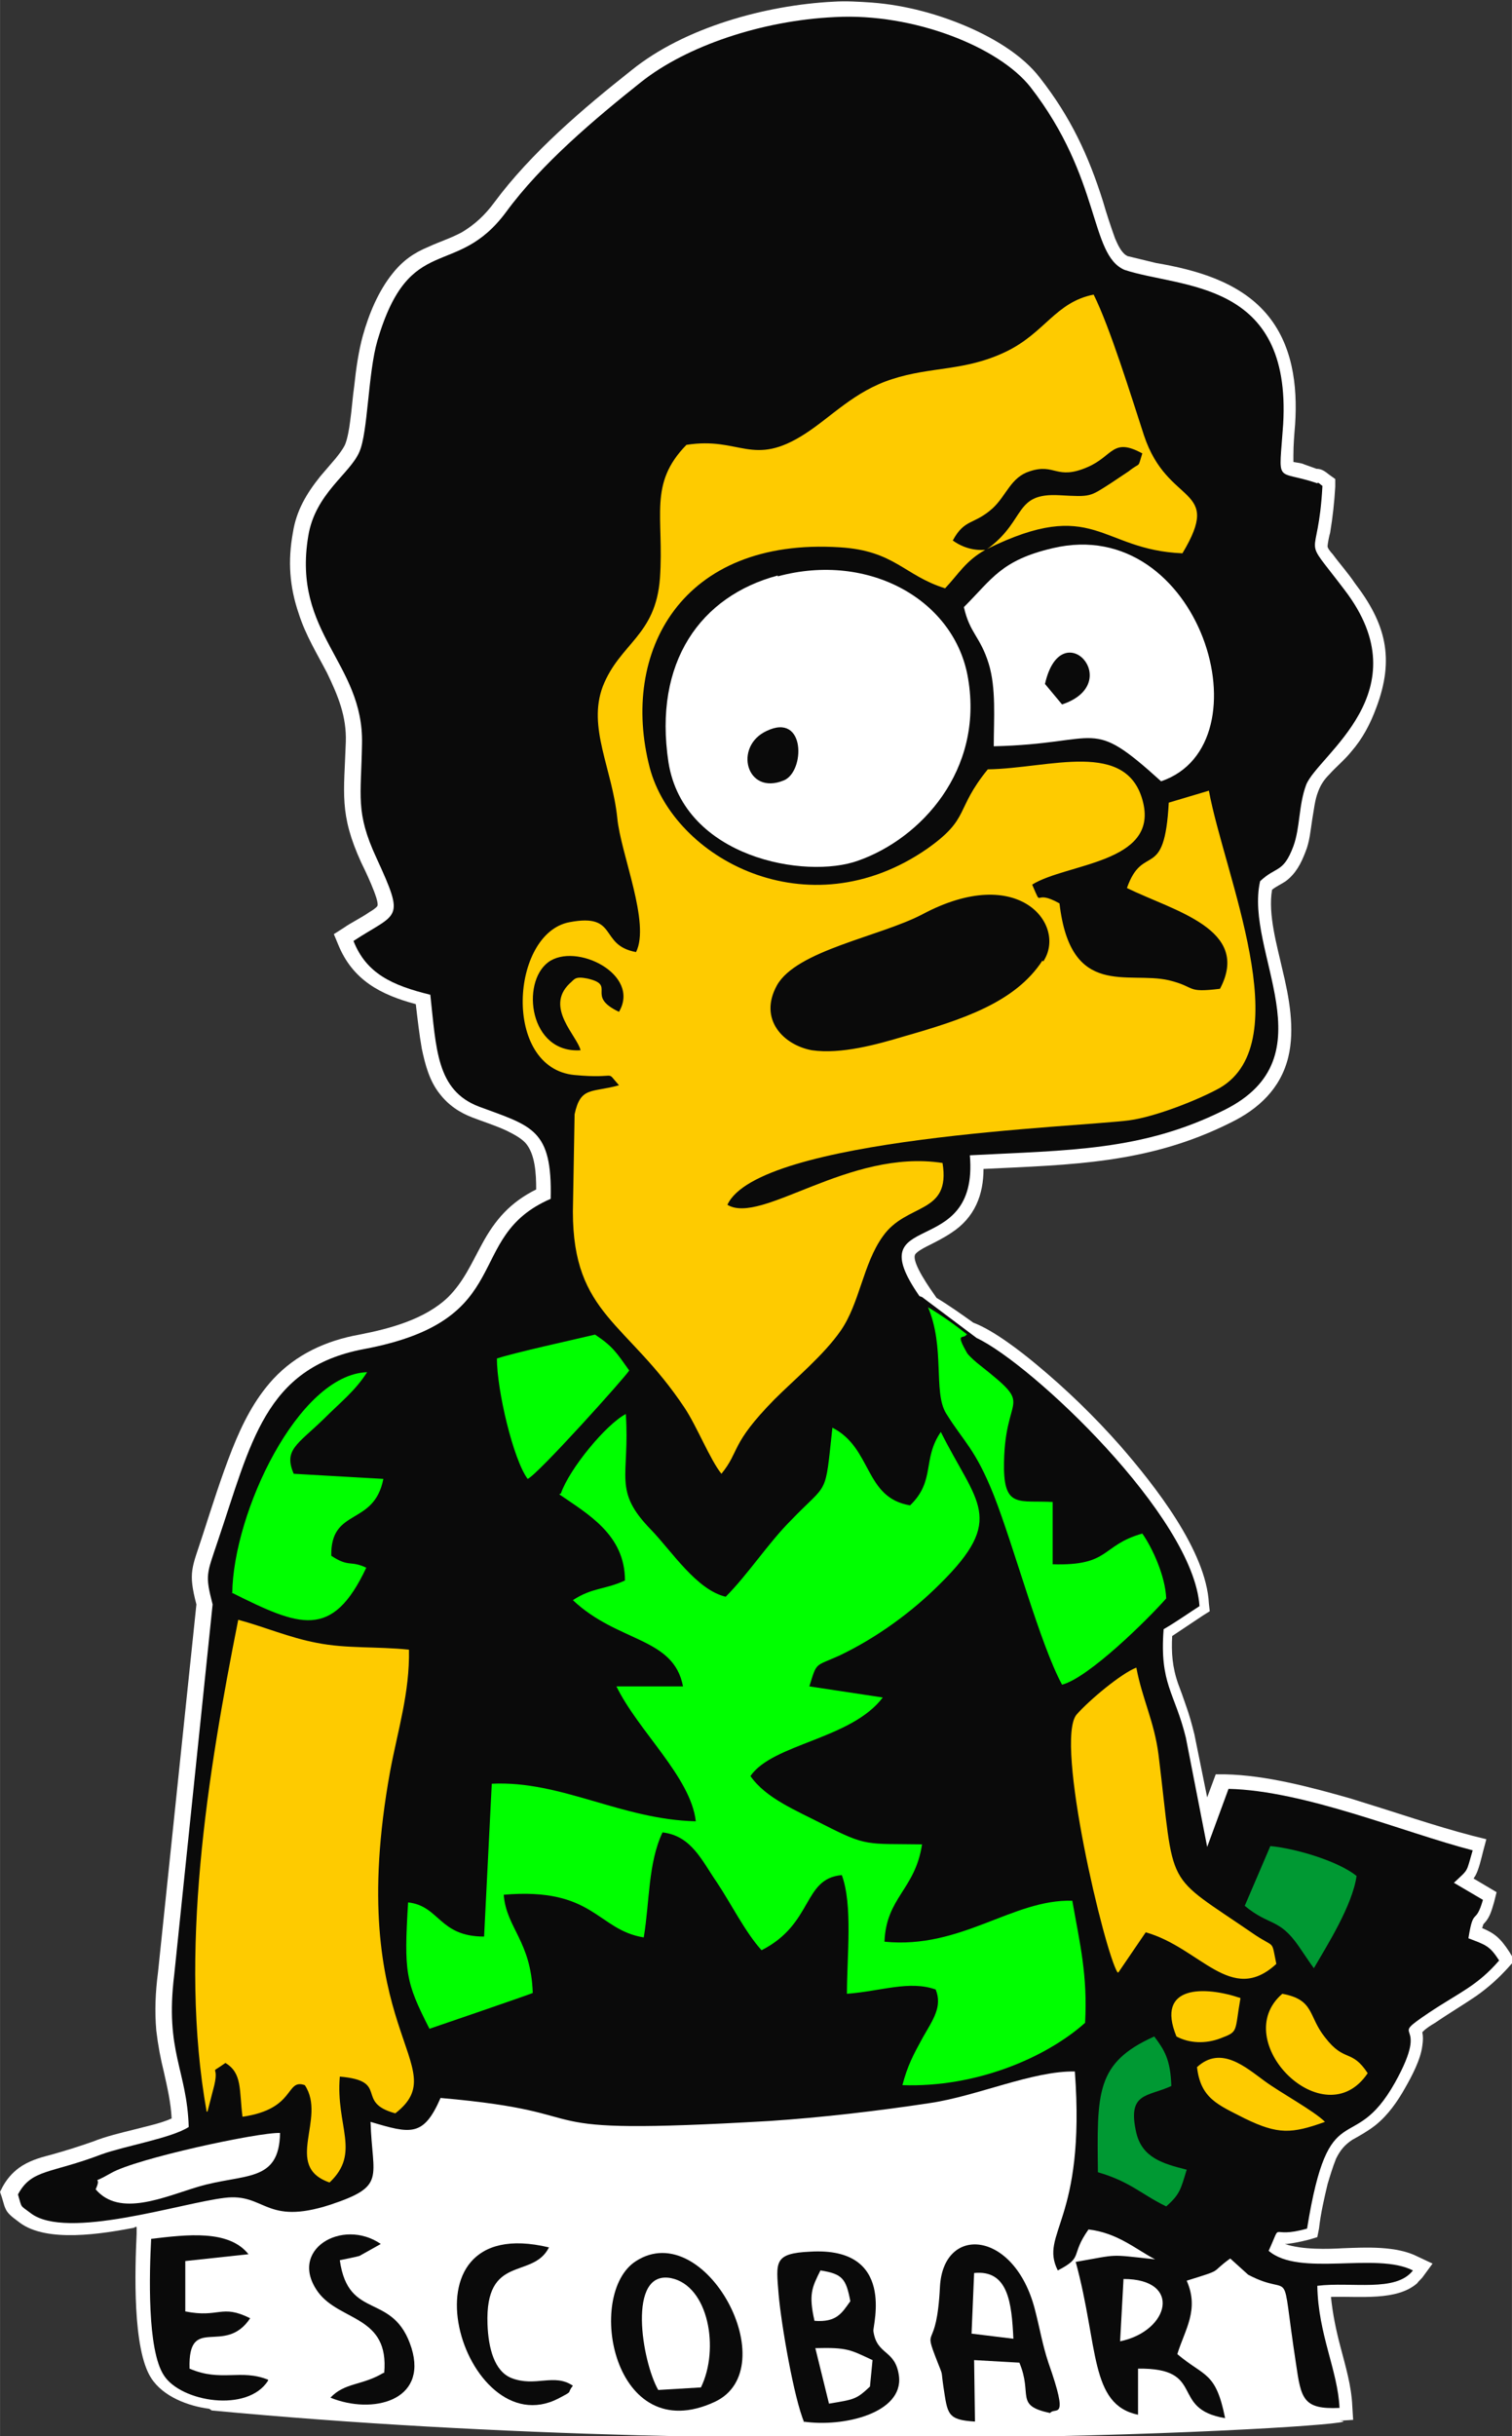 <?xml version="1.0" encoding="UTF-8"?>
<!DOCTYPE svg PUBLIC "-//W3C//DTD SVG 1.1//EN" "http://www.w3.org/Graphics/SVG/1.1/DTD/svg11.dtd">
<!-- Creator: CorelDRAW -->
<svg xmlns="http://www.w3.org/2000/svg" xml:space="preserve" width="9.115mm" height="14.683mm" version="1.1" style="shape-rendering:geometricPrecision; text-rendering:geometricPrecision; image-rendering:optimizeQuality; fill-rule:evenodd; clip-rule:evenodd"
viewBox="0 0 17.71 28.53"
 xmlns:xlink="http://www.w3.org/1999/xlink"
 xmlns:xodm="http://www.corel.com/coreldraw/odm/2003">
 <rect x="0" y="0" width="17.71" height="28.53" fill="#333333" stroke="none"/>
 <defs>
  <style type="text/css">
   <![CDATA[
    .fil5 {fill:#009933}
    .fil4 {fill:lime}
    .fil1 {fill:#0A0A0A}
    .fil2 {fill:#FECB00}
    .fil3 {fill:white}
    .fil0 {fill:white}
   ]]>
  </style>
 </defs>
 <g id="Camada_x0020_1">
  <g id="Figs_Desenho_VarCor_009_x0020_a">
   <path class="fil0" d="M2.45 28.21c-0.24,-0.03 -0.54,-0.14 -0.68,-0.36 -0.22,-0.34 -0.19,-1.27 -0.17,-1.69l0 -0.08c-0.01,0 -0.02,0 -0.03,0.01 -0.37,0.07 -1.02,0.18 -1.34,-0.06 -0.05,-0.04 -0.1,-0.07 -0.14,-0.12 -0.04,-0.05 -0.05,-0.12 -0.07,-0.18l-0.02 -0.06 0.03 -0.06c0.05,-0.09 0.11,-0.16 0.19,-0.22 0.11,-0.08 0.24,-0.12 0.36,-0.15 0.18,-0.05 0.34,-0.1 0.51,-0.16 0.15,-0.06 0.32,-0.1 0.48,-0.14 0.11,-0.03 0.31,-0.07 0.44,-0.13 -0.01,-0.19 -0.05,-0.36 -0.09,-0.54 -0.04,-0.16 -0.07,-0.32 -0.09,-0.49 -0.02,-0.23 -0.01,-0.45 0.02,-0.68l0.45 -4.31c-0.1,-0.38 -0.05,-0.43 0.07,-0.8 0.11,-0.34 0.22,-0.69 0.35,-1.02 0.12,-0.3 0.26,-0.58 0.48,-0.82 0.27,-0.29 0.62,-0.45 1.01,-0.52 0.36,-0.07 0.77,-0.18 1.04,-0.44 0.18,-0.18 0.27,-0.39 0.39,-0.61 0.16,-0.3 0.34,-0.5 0.64,-0.65 0,-0.18 -0.01,-0.42 -0.13,-0.55 -0.06,-0.06 -0.14,-0.1 -0.22,-0.14 -0.13,-0.06 -0.26,-0.1 -0.39,-0.15 -0.16,-0.06 -0.29,-0.15 -0.39,-0.28 -0.12,-0.15 -0.17,-0.34 -0.21,-0.53 -0.03,-0.17 -0.05,-0.35 -0.07,-0.52 -0.41,-0.11 -0.74,-0.28 -0.91,-0.7l-0.05 -0.12 0.11 -0.07c0.1,-0.07 0.21,-0.12 0.31,-0.19 0.02,-0.01 0.08,-0.05 0.09,-0.07 0.03,-0.06 -0.16,-0.45 -0.19,-0.51 -0.26,-0.57 -0.2,-0.81 -0.18,-1.41 0.01,-0.3 -0.09,-0.54 -0.22,-0.81 -0.12,-0.23 -0.25,-0.44 -0.33,-0.69 -0.11,-0.32 -0.13,-0.62 -0.07,-0.95 0.04,-0.26 0.16,-0.46 0.32,-0.66 0.06,-0.07 0.12,-0.14 0.18,-0.21 0.04,-0.05 0.08,-0.1 0.11,-0.16 0.03,-0.07 0.05,-0.19 0.06,-0.27 0.02,-0.14 0.03,-0.29 0.05,-0.43 0.02,-0.19 0.05,-0.4 0.1,-0.58 0.07,-0.25 0.18,-0.52 0.35,-0.73 0.12,-0.15 0.25,-0.24 0.42,-0.31 0.13,-0.06 0.26,-0.1 0.39,-0.17 0.15,-0.09 0.27,-0.2 0.38,-0.35 0.43,-0.58 1.04,-1.1 1.61,-1.55 0.62,-0.5 1.57,-0.76 2.36,-0.8 0.15,-0.01 0.3,-0 0.45,0.01 0.4,0.03 0.8,0.14 1.16,0.3 0.29,0.13 0.61,0.32 0.81,0.58 0.36,0.46 0.57,0.91 0.74,1.45 0.04,0.14 0.09,0.29 0.14,0.43 0.03,0.07 0.07,0.16 0.13,0.2 0.01,0 0.01,0.01 0.02,0.01l0.33 0.08c0.47,0.08 0.97,0.22 1.29,0.59 0.31,0.36 0.37,0.84 0.34,1.3 -0.01,0.12 -0.02,0.24 -0.02,0.36 -0,0.02 -0,0.05 -0,0.08 0.04,0.01 0.09,0.01 0.13,0.03l0.14 0.05c0.06,-0 0.1,0.03 0.15,0.07l0.07 0.05 -0 0.09c-0.01,0.18 -0.03,0.36 -0.06,0.54 -0.01,0.03 -0.03,0.13 -0.03,0.16 0,0.02 0.04,0.07 0.06,0.09 0.08,0.11 0.18,0.22 0.26,0.34 0.36,0.47 0.47,0.88 0.25,1.46 -0.07,0.19 -0.16,0.36 -0.29,0.51 -0.08,0.1 -0.18,0.18 -0.26,0.27 -0.06,0.06 -0.1,0.12 -0.13,0.2 -0.04,0.1 -0.05,0.22 -0.07,0.33 -0.02,0.13 -0.03,0.26 -0.08,0.38 -0.05,0.13 -0.11,0.25 -0.23,0.34 -0.06,0.04 -0.11,0.06 -0.16,0.1 -0.05,0.29 0.06,0.66 0.12,0.93 0.08,0.33 0.15,0.7 0.07,1.03 -0.09,0.37 -0.35,0.61 -0.68,0.77 -0.96,0.48 -1.86,0.49 -2.89,0.54 -0,0.3 -0.1,0.57 -0.38,0.75 -0.09,0.06 -0.19,0.11 -0.29,0.16 -0.04,0.02 -0.11,0.06 -0.13,0.09 -0.05,0.09 0.18,0.41 0.25,0.51 0.15,0.09 0.29,0.19 0.43,0.29 0.24,0.09 0.56,0.34 0.74,0.49 0.35,0.29 0.68,0.61 0.98,0.95 0.4,0.46 1.01,1.23 1.04,1.85l0.01 0.09 -0.08 0.05c-0.12,0.08 -0.24,0.16 -0.36,0.24 -0.01,0.19 -0,0.36 0.07,0.56 0.03,0.08 0.06,0.16 0.09,0.25 0.04,0.11 0.07,0.22 0.1,0.34l0 0 0.15 0.74 0.1 -0.27 0.11 0c0.48,0.01 1,0.15 1.46,0.28 0.26,0.08 0.51,0.16 0.76,0.24 0.22,0.07 0.45,0.14 0.68,0.2l0.16 0.04 -0.04 0.15c-0.02,0.08 -0.05,0.21 -0.09,0.28 -0.01,0.01 -0.01,0.02 -0.02,0.03l0.27 0.16 -0.03 0.12c-0.03,0.1 -0.05,0.18 -0.12,0.25 -0.01,0.01 -0.01,0.03 -0.02,0.05 0.14,0.06 0.21,0.11 0.32,0.28l0.06 0.1 -0.08 0.09c-0.11,0.12 -0.22,0.22 -0.36,0.32 -0.16,0.11 -0.33,0.21 -0.49,0.32 -0.05,0.03 -0.1,0.06 -0.14,0.1 -0,0 -0.01,0.01 -0.01,0.01 0.01,0.05 0.01,0.09 0,0.16 -0.02,0.16 -0.12,0.35 -0.2,0.49 -0.09,0.16 -0.2,0.32 -0.35,0.44 -0.09,0.07 -0.18,0.12 -0.27,0.17 -0.09,0.06 -0.14,0.12 -0.19,0.22 -0.04,0.1 -0.07,0.2 -0.1,0.3 -0.04,0.17 -0.08,0.34 -0.1,0.52l-0.02 0.1 -0.1 0.03c-0.08,0.02 -0.17,0.04 -0.26,0.05 -0.01,0 -0.02,0 -0.02,0 0.2,0.07 0.51,0.06 0.68,0.05 0.27,-0.01 0.63,-0.03 0.88,0.1l0.17 0.08 -0.11 0.15c-0.02,0.03 -0.05,0.05 -0.07,0.08 -0.24,0.21 -0.67,0.15 -1.01,0.16 0.02,0.2 0.06,0.39 0.11,0.58 0.06,0.23 0.13,0.46 0.14,0.7l0.01 0.16 -0.16 0.01c0.7,0.04 -6.53,0.51 -13.21,-0.12z"/>
   <path class="fil1" d="M10.77 15.18c-0.73,-1.05 0.7,-0.39 0.59,-1.65 1.16,-0.06 2.02,-0.05 2.98,-0.53 1.25,-0.62 0.23,-1.85 0.42,-2.68 0.19,-0.18 0.27,-0.09 0.39,-0.41 0.08,-0.22 0.06,-0.48 0.15,-0.72 0.14,-0.35 1.36,-1.09 0.45,-2.28 -0.53,-0.7 -0.31,-0.27 -0.26,-1.22 -0.02,-0.01 -0.05,-0.05 -0.06,-0.03 -0.5,-0.17 -0.45,0.04 -0.4,-0.69 0.1,-1.7 -1.2,-1.59 -1.86,-1.81 -0.41,-0.18 -0.27,-1.07 -1.1,-2.14 -0.37,-0.47 -1.37,-0.87 -2.29,-0.82 -0.86,0.04 -1.74,0.34 -2.27,0.76 -0.54,0.43 -1.17,0.96 -1.58,1.52 -0.59,0.8 -1.13,0.22 -1.51,1.51 -0.11,0.38 -0.11,1.07 -0.21,1.3 -0.11,0.26 -0.52,0.49 -0.6,0.99 -0.19,1.14 0.65,1.48 0.63,2.43 -0.01,0.62 -0.08,0.8 0.17,1.34 0.34,0.74 0.25,0.63 -0.27,0.97 0.15,0.38 0.45,0.52 0.9,0.63 0.07,0.63 0.07,1.12 0.57,1.31 0.62,0.23 0.86,0.26 0.84,1.08 -1.04,0.45 -0.37,1.42 -2.19,1.76 -1.16,0.22 -1.32,1.1 -1.71,2.25 -0.13,0.39 -0.15,0.39 -0.06,0.74l-0.45 4.34c-0.11,0.9 0.15,1.11 0.17,1.78 -0.2,0.13 -0.74,0.22 -1.02,0.32 -0.6,0.23 -0.82,0.17 -0.98,0.47 0.05,0.17 0.02,0.12 0.15,0.22 0.42,0.32 1.76,-0.12 2.27,-0.18 0.48,-0.06 0.47,0.33 1.24,0.08 0.66,-0.22 0.49,-0.31 0.47,-0.97 0.47,0.14 0.62,0.18 0.82,-0.28 2.06,0.18 0.74,0.45 3.85,0.27 0.61,-0.04 1.29,-0.12 1.88,-0.21 0.55,-0.08 1.21,-0.38 1.7,-0.37 0.13,1.76 -0.42,1.89 -0.2,2.33 0.31,-0.16 0.14,-0.17 0.36,-0.48 0.34,0.04 0.55,0.23 0.78,0.35 -0.56,-0.06 -0.41,-0.06 -0.93,0.03 0.27,0.99 0.16,1.67 0.73,1.79l0 -0.54c0.81,-0.01 0.36,0.47 1.02,0.58 -0.11,-0.55 -0.24,-0.48 -0.56,-0.75 0.09,-0.29 0.26,-0.52 0.11,-0.86 0.45,-0.14 0.26,-0.08 0.51,-0.26l0.21 0.19c0.55,0.29 0.37,-0.2 0.56,1.04 0.06,0.41 0.08,0.54 0.51,0.52 -0.02,-0.44 -0.25,-0.86 -0.26,-1.43 0.4,-0.05 0.92,0.08 1.12,-0.18 -0.43,-0.22 -1.33,0.08 -1.69,-0.23 0.17,-0.37 -0.01,-0.13 0.45,-0.26 0.26,-1.61 0.53,-0.82 1.03,-1.71 0.44,-0.79 -0.12,-0.47 0.4,-0.82 0.36,-0.24 0.56,-0.31 0.82,-0.61 -0.11,-0.17 -0.15,-0.18 -0.36,-0.26 0.06,-0.38 0.08,-0.14 0.17,-0.45l-0.34 -0.2c0.18,-0.17 0.14,-0.11 0.22,-0.38 -0.81,-0.21 -1.97,-0.7 -2.86,-0.72l-0.25 0.68 -0.25 -1.28c-0.13,-0.53 -0.31,-0.63 -0.26,-1.27 0.14,-0.08 0.31,-0.2 0.42,-0.27 -0.07,-1.05 -1.97,-2.84 -2.61,-3.14l-0.64 -0.48zm2.35 12.24c0.58,-0.12 0.73,-0.73 0.04,-0.73l-0.04 0.73z"/>
   <path class="fil2" d="M6.8 12.3c-0.6,0.04 -0.7,-0.79 -0.38,-1.03 0.32,-0.24 1.09,0.14 0.83,0.58 -0.4,-0.19 -0.02,-0.31 -0.37,-0.39 -0.15,-0.03 -0.15,0.01 -0.21,0.06 -0.29,0.28 0.09,0.61 0.13,0.78zm-4.37 12.43l0.08 -0.31c0.06,-0.26 -0.08,-0.11 0.13,-0.26 0.2,0.12 0.16,0.32 0.2,0.63 0.63,-0.09 0.5,-0.45 0.73,-0.37 0.26,0.39 -0.26,0.95 0.29,1.14 0.37,-0.35 0.07,-0.66 0.12,-1.24 0.59,0.05 0.17,0.3 0.65,0.43 0.72,-0.56 -0.62,-0.93 -0.06,-4.01 0.09,-0.48 0.23,-0.92 0.22,-1.42 -0.38,-0.04 -0.73,-0.01 -1.08,-0.08 -0.32,-0.06 -0.62,-0.19 -0.92,-0.27 -0.36,1.81 -0.7,3.91 -0.37,5.76zm10.67 -1.63l0.32 -0.47c0.64,0.18 1,0.86 1.53,0.37 -0.06,-0.29 -0.01,-0.18 -0.25,-0.34 -1.09,-0.75 -0.93,-0.48 -1.13,-2.11 -0.05,-0.39 -0.19,-0.65 -0.26,-1.02 -0.18,0.07 -0.55,0.38 -0.7,0.55 -0.26,0.31 0.33,2.79 0.48,3.02zm0.92 1.1c0.04,0.38 0.25,0.45 0.56,0.61 0.39,0.19 0.55,0.18 0.94,0.04 -0.13,-0.13 -0.52,-0.34 -0.71,-0.48 -0.22,-0.16 -0.51,-0.42 -0.79,-0.16zm-0.24 -0.35c0.15,0.08 0.34,0.09 0.52,0.02 0.21,-0.08 0.16,-0.07 0.23,-0.47 -0.41,-0.14 -1,-0.16 -0.75,0.45zm2.24 0.43c-0.19,-0.29 -0.27,-0.12 -0.5,-0.42 -0.2,-0.25 -0.12,-0.44 -0.5,-0.51 -0.64,0.55 0.49,1.69 1,0.93zm-3.81 -13.03c-0.32,0.49 -0.93,0.69 -1.63,0.89 -0.3,0.09 -0.73,0.21 -1.07,0.16 -0.33,-0.06 -0.63,-0.36 -0.41,-0.76 0.23,-0.41 1.2,-0.57 1.7,-0.83 1.14,-0.61 1.7,0.13 1.42,0.55zm-0.65 -4.82c1.26,-0.62 1.32,0.01 2.29,0.05 0.48,-0.8 -0.17,-0.54 -0.45,-1.38 -0.15,-0.46 -0.4,-1.27 -0.59,-1.65 -0.45,0.09 -0.57,0.45 -1.03,0.67 -0.48,0.23 -0.87,0.17 -1.33,0.32 -0.44,0.14 -0.71,0.44 -1.02,0.64 -0.62,0.4 -0.76,0.03 -1.39,0.13 -0.45,0.46 -0.26,0.84 -0.31,1.56 -0.05,0.68 -0.47,0.76 -0.67,1.27 -0.18,0.48 0.11,0.96 0.17,1.54 0.04,0.42 0.39,1.23 0.22,1.57 -0.44,-0.08 -0.2,-0.46 -0.78,-0.35 -0.69,0.13 -0.79,1.71 0.06,1.79 0.53,0.05 0.35,-0.07 0.52,0.12 -0.32,0.09 -0.45,0.01 -0.52,0.34l-0.02 1.14c0,1.21 0.64,1.29 1.31,2.3 0.14,0.21 0.3,0.61 0.43,0.77 0.22,-0.27 0.1,-0.34 0.62,-0.87 0.24,-0.24 0.58,-0.52 0.78,-0.81 0.22,-0.32 0.26,-0.78 0.49,-1.1 0.28,-0.4 0.8,-0.25 0.7,-0.86 -1.1,-0.17 -2.12,0.73 -2.52,0.49 0.36,-0.79 4.12,-0.91 4.71,-0.99 0.3,-0.04 0.81,-0.24 1.06,-0.38 0.92,-0.54 0.05,-2.5 -0.13,-3.48l-0.47 0.14c-0.05,0.94 -0.3,0.46 -0.49,1 0.55,0.27 1.46,0.48 1.09,1.18 -0.41,0.05 -0.27,-0.02 -0.6,-0.1 -0.48,-0.11 -1.15,0.22 -1.28,-0.9 -0.32,-0.18 -0.19,0.08 -0.32,-0.22 0.4,-0.25 1.47,-0.25 1.3,-0.96 -0.18,-0.75 -1.1,-0.4 -1.82,-0.39 -0.39,0.48 -0.2,0.57 -0.71,0.93 -1.4,0.97 -2.97,0.11 -3.25,-0.95 -0.35,-1.35 0.37,-2.7 2.23,-2.58 0.64,0.04 0.75,0.33 1.23,0.48 0.16,-0.17 0.24,-0.32 0.47,-0.45 -0.03,-0 -0.2,0.02 -0.38,-0.11 0.14,-0.26 0.25,-0.18 0.47,-0.38 0.16,-0.15 0.21,-0.36 0.43,-0.43 0.3,-0.1 0.31,0.11 0.68,-0.05 0.3,-0.13 0.29,-0.35 0.64,-0.16 -0.06,0.19 -0.01,0.09 -0.16,0.21 -0,0 -0.18,0.12 -0.21,0.14 -0.25,0.16 -0.23,0.16 -0.6,0.14 -0.53,-0.03 -0.39,0.28 -0.82,0.61z"/>
   <path class="fil3" d="M12.24 8.01c0.19,-0.84 0.95,-0.01 0.2,0.24l-0.2 -0.24zm-3.26 0.55c0.46,-0.22 0.45,0.48 0.2,0.58 -0.44,0.18 -0.59,-0.4 -0.2,-0.58zm0.13 -1.82c-0.9,0.24 -1.46,1.01 -1.28,2.19 0.18,1.12 1.61,1.37 2.22,1.15 0.74,-0.26 1.47,-1.06 1.29,-2.13 -0.15,-0.92 -1.16,-1.49 -2.23,-1.2zm2.18 0.37c0.07,0.31 0.19,0.34 0.29,0.66 0.09,0.29 0.06,0.65 0.06,0.97 1.28,-0.03 1.11,-0.36 1.96,0.41 1.27,-0.43 0.46,-3.14 -1.27,-2.73 -0.6,0.14 -0.71,0.36 -1.03,0.68z"/>
   <path class="fil4" d="M11.33 15.63c-0.14,-0.11 -0.29,-0.22 -0.46,-0.32 0.2,0.47 0.06,0.99 0.21,1.24 0.21,0.34 0.34,0.41 0.56,0.96 0.24,0.61 0.54,1.74 0.8,2.22 0.31,-0.08 1,-0.76 1.22,-1.01 -0.01,-0.26 -0.16,-0.59 -0.28,-0.76 -0.49,0.14 -0.37,0.38 -1.05,0.36l0 -0.73c-0.38,-0.02 -0.56,0.07 -0.57,-0.38 -0.01,-0.93 0.39,-0.69 -0.28,-1.22 -0.04,-0.03 -0.12,-0.1 -0.15,-0.14 -0.15,-0.26 -0.04,-0.16 -0.01,-0.22zm-4.78 1.87c0.33,0.23 0.77,0.47 0.77,1.01 -0.24,0.11 -0.38,0.08 -0.61,0.23 0.53,0.5 1.18,0.43 1.29,1.01l-0.78 0c0.26,0.53 0.87,1.06 0.93,1.58 -0.87,-0.02 -1.58,-0.48 -2.39,-0.44l-0.09 1.79c-0.53,-0 -0.52,-0.36 -0.89,-0.4 -0.05,0.82 -0.03,0.93 0.25,1.48 0,-0 1.2,-0.41 1.21,-0.42 -0.02,-0.61 -0.31,-0.76 -0.34,-1.15 1.06,-0.09 1.09,0.41 1.64,0.5 0.07,-0.42 0.05,-0.87 0.22,-1.23 0.34,0.04 0.46,0.33 0.64,0.59 0.16,0.24 0.33,0.58 0.52,0.79 0.61,-0.31 0.48,-0.84 0.94,-0.88 0.13,0.35 0.06,0.95 0.06,1.39 0.4,-0.03 0.73,-0.16 1.04,-0.05 0.08,0.2 -0.03,0.35 -0.15,0.56 -0.11,0.2 -0.18,0.33 -0.24,0.56 0.86,0.03 1.68,-0.32 2.14,-0.73 0.03,-0.56 -0.06,-0.92 -0.15,-1.43 -0.7,-0.02 -1.3,0.57 -2.2,0.48 0.02,-0.52 0.36,-0.61 0.44,-1.14 -0.65,-0.01 -0.64,0.03 -1.15,-0.23 -0.33,-0.17 -0.68,-0.31 -0.86,-0.57 0.26,-0.38 1.18,-0.43 1.55,-0.92l-0.86 -0.13c0.09,-0.29 0.06,-0.23 0.35,-0.36 0.44,-0.21 0.85,-0.51 1.18,-0.84 0.78,-0.77 0.43,-0.94 0.01,-1.78 -0.22,0.32 -0.06,0.57 -0.36,0.86 -0.54,-0.09 -0.44,-0.67 -0.91,-0.91 -0.09,0.83 -0.04,0.62 -0.49,1.09 -0.26,0.26 -0.5,0.63 -0.76,0.89 -0.34,-0.08 -0.63,-0.53 -0.87,-0.78 -0.46,-0.47 -0.25,-0.62 -0.3,-1.36 -0.23,0.12 -0.66,0.64 -0.76,0.93zm-0.73 -1.59c-0,0.37 0.19,1.18 0.36,1.41 0.11,-0.04 1.16,-1.21 1.19,-1.27 -0.15,-0.21 -0.19,-0.28 -0.4,-0.42 -0.25,0.06 -0.94,0.21 -1.15,0.28zm-3.11 2.74c0.8,0.4 1.18,0.56 1.58,-0.29 -0.19,-0.09 -0.2,-0 -0.41,-0.14 -0.01,-0.57 0.5,-0.34 0.61,-0.9l-1.05 -0.06c-0.12,-0.28 0.04,-0.34 0.35,-0.64 0.2,-0.2 0.37,-0.33 0.51,-0.55 -0.81,0.03 -1.57,1.65 -1.58,2.59z"/>
   <path class="fil1" d="M10.19 27.95c-0.16,0.15 -0.18,0.15 -0.48,0.2l-0.16 -0.65c0.38,-0.01 0.41,0.02 0.67,0.14l-0.03 0.31zm-0.65 -0.77c-0.07,-0.31 -0.03,-0.39 0.07,-0.59 0.26,0.04 0.3,0.1 0.35,0.36 -0.1,0.14 -0.16,0.25 -0.42,0.23zm-0.13 1.18c0.47,0.07 1.17,-0.1 1.12,-0.53 -0.04,-0.32 -0.26,-0.24 -0.3,-0.53 -0.01,-0.06 0.27,-0.99 -0.74,-0.93 -0.43,0.02 -0.4,0.12 -0.37,0.5 0.03,0.35 0.18,1.22 0.3,1.5z"/>
   <path class="fil1" d="M11.41 26.62c0.4,-0.04 0.44,0.35 0.46,0.77l-0.49 -0.06 0.03 -0.71zm0.01 1.74l-0.01 -0.72 0.53 0.03c0.16,0.38 -0.06,0.5 0.36,0.59 0.06,-0.08 0.23,0.12 -0.02,-0.59 -0.07,-0.21 -0.1,-0.4 -0.16,-0.63 -0.24,-0.92 -1.07,-0.99 -1.11,-0.26 -0.04,0.8 -0.21,0.42 -0.03,0.88 0.07,0.18 0.04,0.08 0.07,0.29 0.05,0.32 0.04,0.39 0.37,0.41z"/>
   <path class="fil1" d="M8.21 27.96l-0.5 0.03c-0.19,-0.33 -0.37,-1.41 0.15,-1.31 0.44,0.09 0.57,0.83 0.35,1.28zm-0.76 -1.48c-0.6,0.38 -0.27,2.2 0.92,1.65 0.84,-0.39 -0.11,-2.17 -0.92,-1.65z"/>
   <path class="fil1" d="M3.14 27.87c-0.32,-0.13 -0.55,0.03 -0.92,-0.13 -0.02,-0.65 0.41,-0.14 0.71,-0.59 -0.34,-0.17 -0.36,0 -0.76,-0.08l-0 -0.59 0.74 -0.08c-0.23,-0.29 -0.72,-0.23 -1.14,-0.18 -0.02,0.39 -0.05,1.3 0.15,1.6 0.2,0.31 0.98,0.44 1.22,0.06z"/>
   <path class="fil5" d="M14.58 22.32c0.29,0.24 0.4,0.14 0.63,0.47l0.15 0.22c0.01,0.01 0.02,0.03 0.03,0.04 0.15,-0.26 0.45,-0.73 0.5,-1.08 -0.21,-0.17 -0.7,-0.32 -1.01,-0.35l-0.3 0.7zm-1.72 3.12c0.38,0.11 0.51,0.26 0.8,0.4 0.16,-0.14 0.17,-0.2 0.24,-0.43 -0.28,-0.07 -0.52,-0.14 -0.59,-0.43 -0.11,-0.48 0.13,-0.42 0.41,-0.55 -0.01,-0.31 -0.08,-0.42 -0.2,-0.58 -0.69,0.31 -0.67,0.66 -0.66,1.6z"/>
   <path class="fil3" d="M1.12 25.64c0.28,0.33 0.8,0.09 1.2,-0.03 0.54,-0.16 0.95,-0.04 0.96,-0.63 -0.25,-0.01 -1.69,0.3 -1.98,0.47 -0.28,0.16 -0.09,-0 -0.18,0.19z"/>
   <path class="fil1" d="M4.49 27.79c-0.25,0.15 -0.45,0.11 -0.62,0.29 0.49,0.2 1.14,0.04 0.95,-0.58 -0.21,-0.67 -0.74,-0.31 -0.84,-1.03 0.05,-0.01 0.2,-0.04 0.23,-0.05l0.25 -0.14c-0.45,-0.31 -1.1,0.07 -0.73,0.57 0.26,0.34 0.83,0.27 0.77,0.94z"/>
   <path class="fil1" d="M6.71 27.94c-0.22,-0.15 -0.44,0.02 -0.72,-0.09 -0.2,-0.08 -0.27,-0.35 -0.28,-0.63 -0.03,-0.83 0.53,-0.52 0.72,-0.9 -1.84,-0.44 -1,2.34 0.11,1.77 0.19,-0.1 0.09,-0.05 0.17,-0.15z"/>
  </g>
 </g>
</svg>
